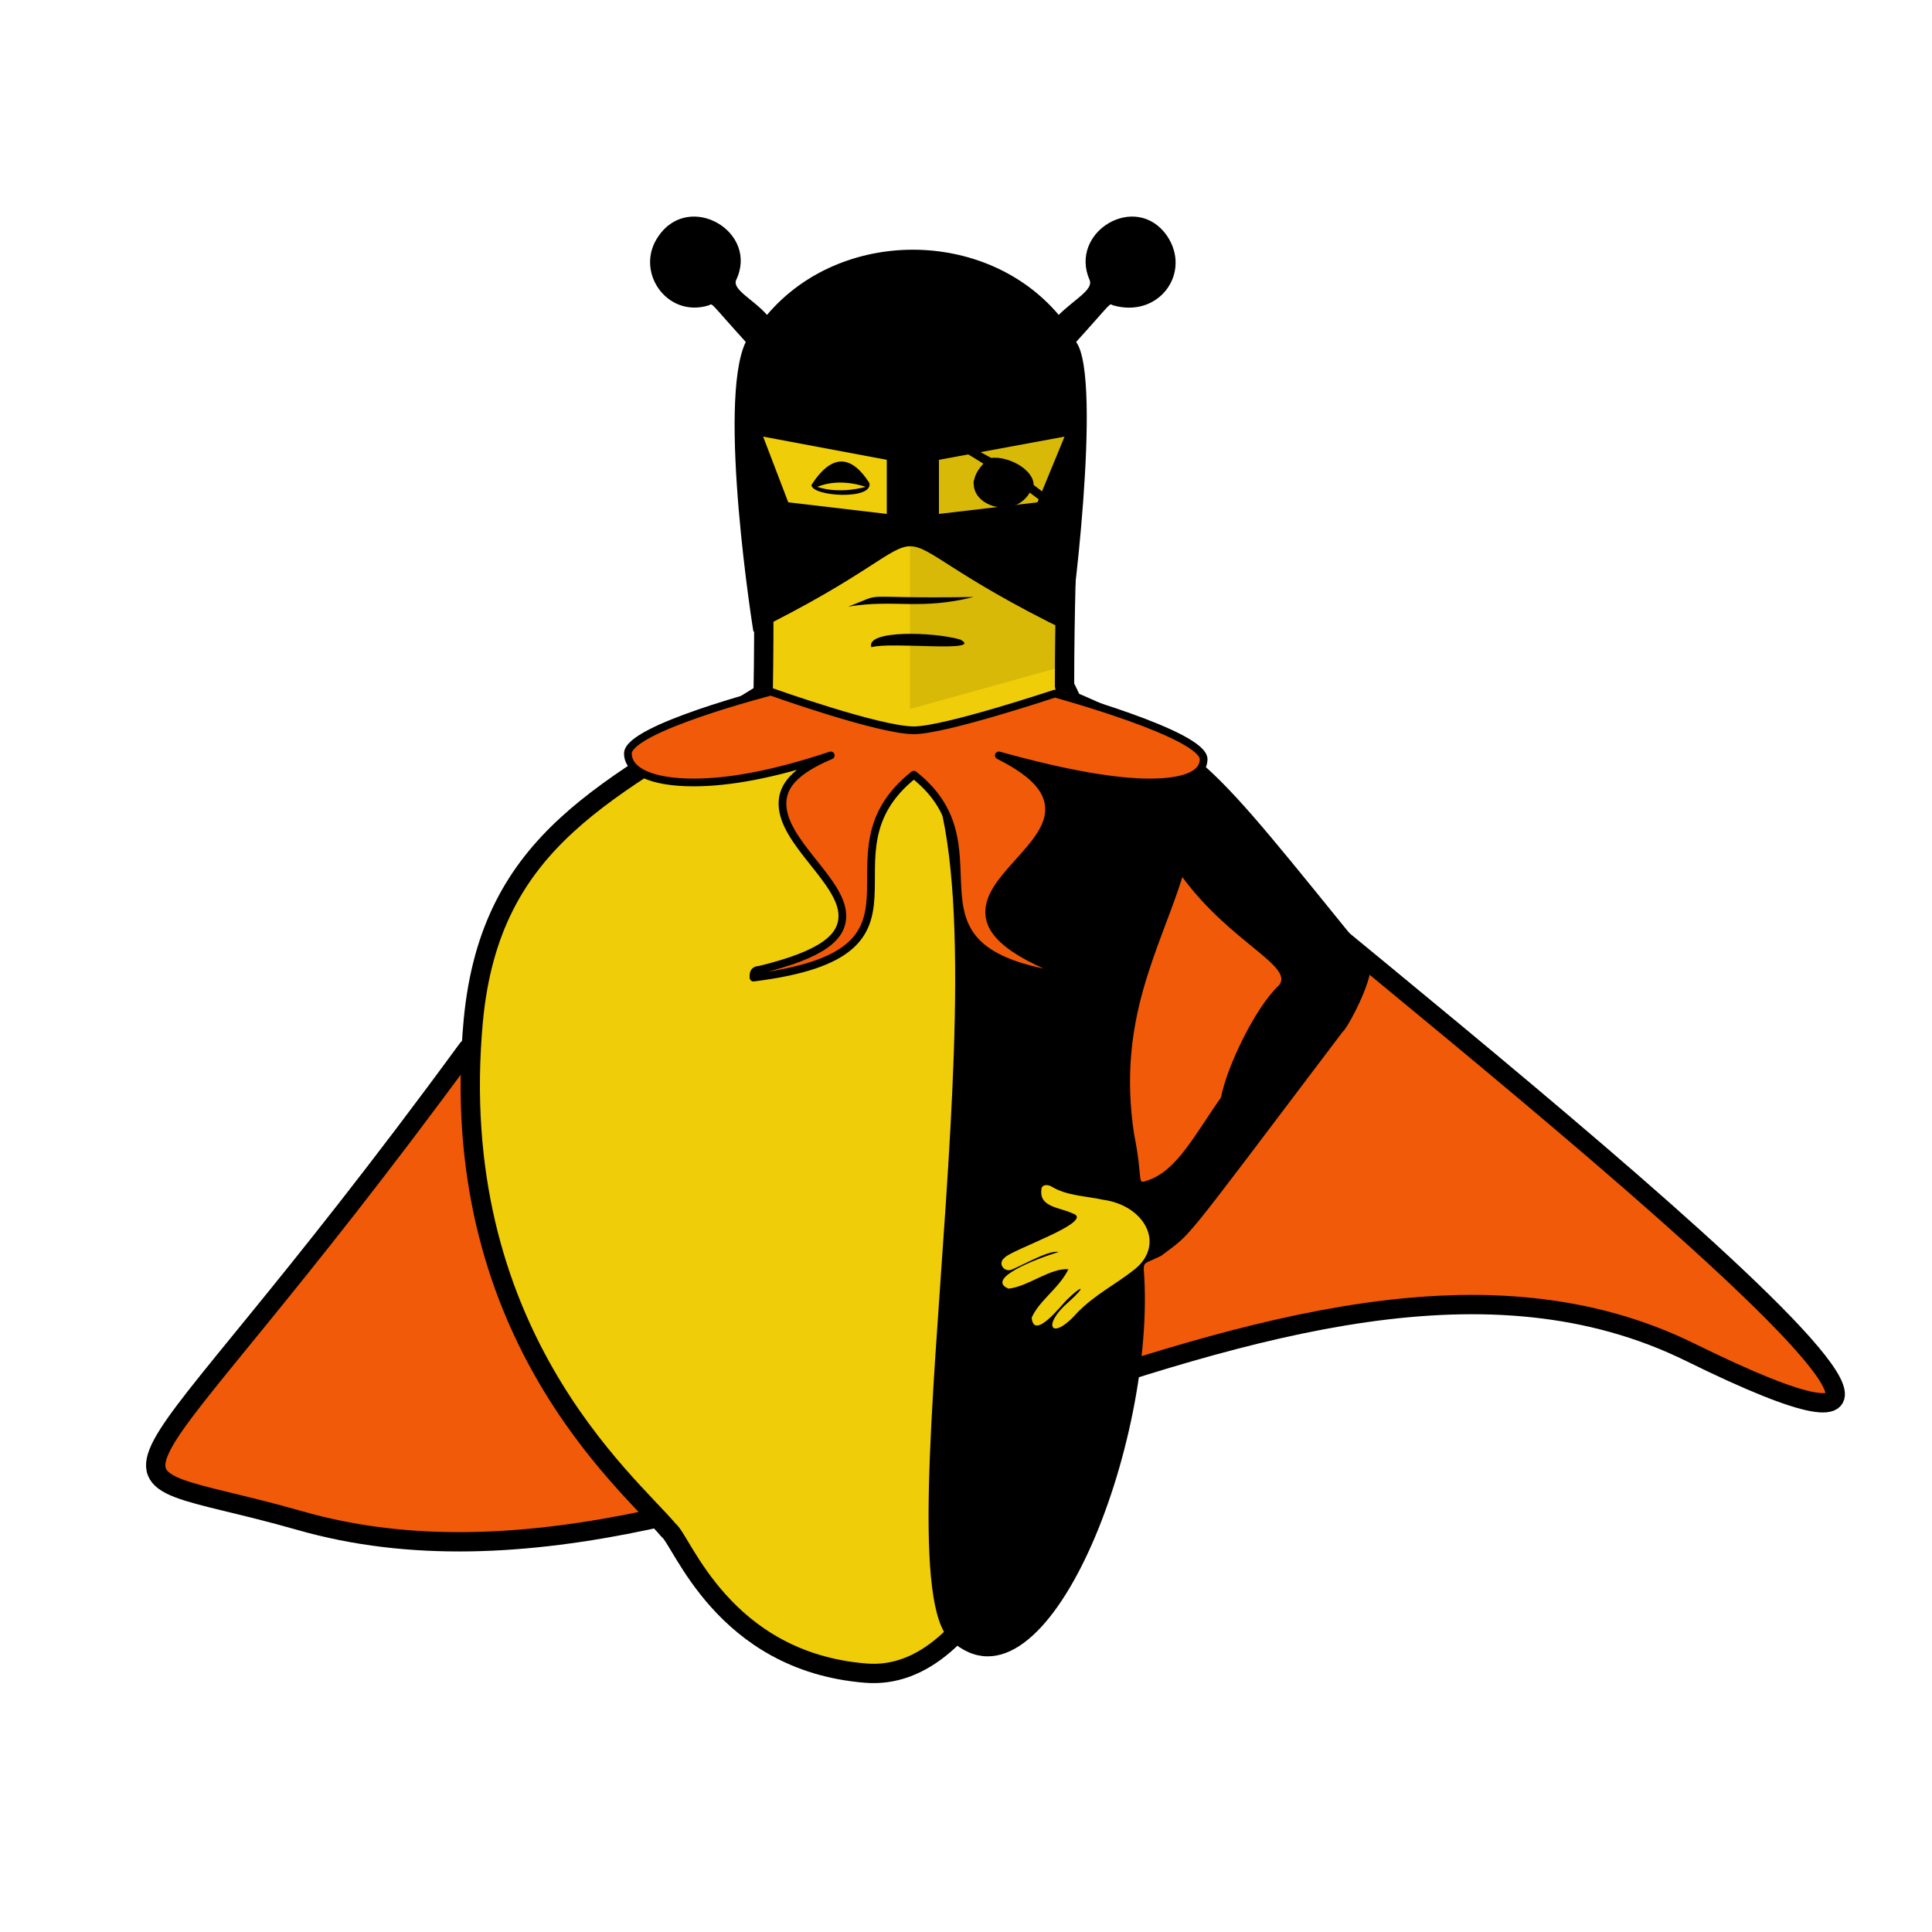 <svg viewBox="0 0 1000 1000" xmlns="http://www.w3.org/2000/svg"><title>Bewitching Red Pirate Mangolien</title><style type="text/css"> .m {fill: #F0CD09;} .b {stroke: #000000; stroke-width: 10; stroke-linejoin: round;}.b1{stroke: #000000; stroke-width: 4; stroke-linejoin: round;}.sh {fill-opacity: 0.1;} .c{fill:#f05a09;} .bg{fill:White}</style><rect width="1000" height="1000" class="bg"/><path class="cape6 c b" d="M155 787c230 66 511-190 720-87 250 123-201-226-257-278C428 265 456 310 242 543 56 797 36 753 155 787z" /><path class="mango m b" d="M551 355c0-163 21-147-78-146 -95 0-75-13-78 150 -80 50-141 75-150 169 -15 161 80 239 101 264 7 5 28 68 102 74C566 876 608 463 551 355z" /><path d="M709 496c-87-107-85-109-160-141 0 0-11 13-80 26 63 58-16 433 23 468 50 45 107-103 100-192 0-4 1-3 9-7 17-13 7-1 94-116C697 533 713 504 709 496zM662 510c-12 11-27 42-30 58 -14 20-23 38-38 43 -6 2-2 1-7-24 -9-59 13-95 25-133C637 488 670 500 662 510z" /><path class="hand3 m" d="M586 658c-9 7-19 12-28 21 -14 16-19 7-5-5 10-9 7-9-1-1 -3 3-17 21-18 9 4-9 14-15 19-25 -9-1-21 9-31 10 -12-5 13-15 26-19 -5-1-17 6-24 9 -4 2-8-3-4-6 3-4 48-19 35-23 -6-3-17-3-16-12 0-3 3-3 5-2 8 5 18 5 27 7C593 624 604 645 586 658z" /><g class="mouth"><path d="M504 309c-64 1-44-3-65 5C463 310 476 316 504 309z" /><path d="M497 331c-14-4-49-5-46 4C461 332 510 338 497 331z" /></g><path class="helmet2" d="M604 122c-16-23-51-2-40 23 2 5-8 10-16 18 -38-45-113-45-151 0 -7-8-18-13-16-18 12-25-24-46-40-23 -13 18 4 43 26 36 2-1 0-2 19 19 -15 31 4 151 4 150 120-59 42-59 163 0 1 2 18-131 4-150 19-21 17-20 19-19C600 165 617 141 604 122z" /><g class="visor3 m"><polygon points="459 266 408 260 395 226 459 238 " /><polygon points="486 266 537 260 551 226 486 238 " /></g><g class="eyes1"><path d="M504 249c-2 9 30 7 30 1C523 233 513 235 504 249zM507 251c1 0 7-3 25 1C519 255 511 254 507 251z" /><path d="M420 251c0 6 32 8 30-1C441 236 431 234 420 251zM423 252c12-5 25 0 25 0S435 256 423 252z" /></g><path class="pch0" d="M509 240c-27-17-26-12-23-17 8 4 18 9 27 14 9-1 22 6 22 14 4 3 18 14 23 17 -3 6 1 6-25-13C523 272 492 258 509 240z" /><polygon class="sh" points="550 345 471 367 471 164 556 215 " /><path class="fastener9 c b1" d="M557 506C455 494 524 441 473 401c-53 42 21 92-83 105 0 0 0-1 0-1 0-2 1-3 3-3 33-8 43-17 43-28 0-18-31-38-31-58 0-9 6-17 25-25-30 10-53 14-71 14-22 0-34-6-34-15 0-13 74-32 74-32s56 20 74 20c16 0 73-19 73-19s77 21 77 34c0 7-8 12-28 12-17 0-42-4-78-14 20 10 26 19 26 28 0 19-31 35-31 53 0 11 11 22 48 35H557z" /></svg>